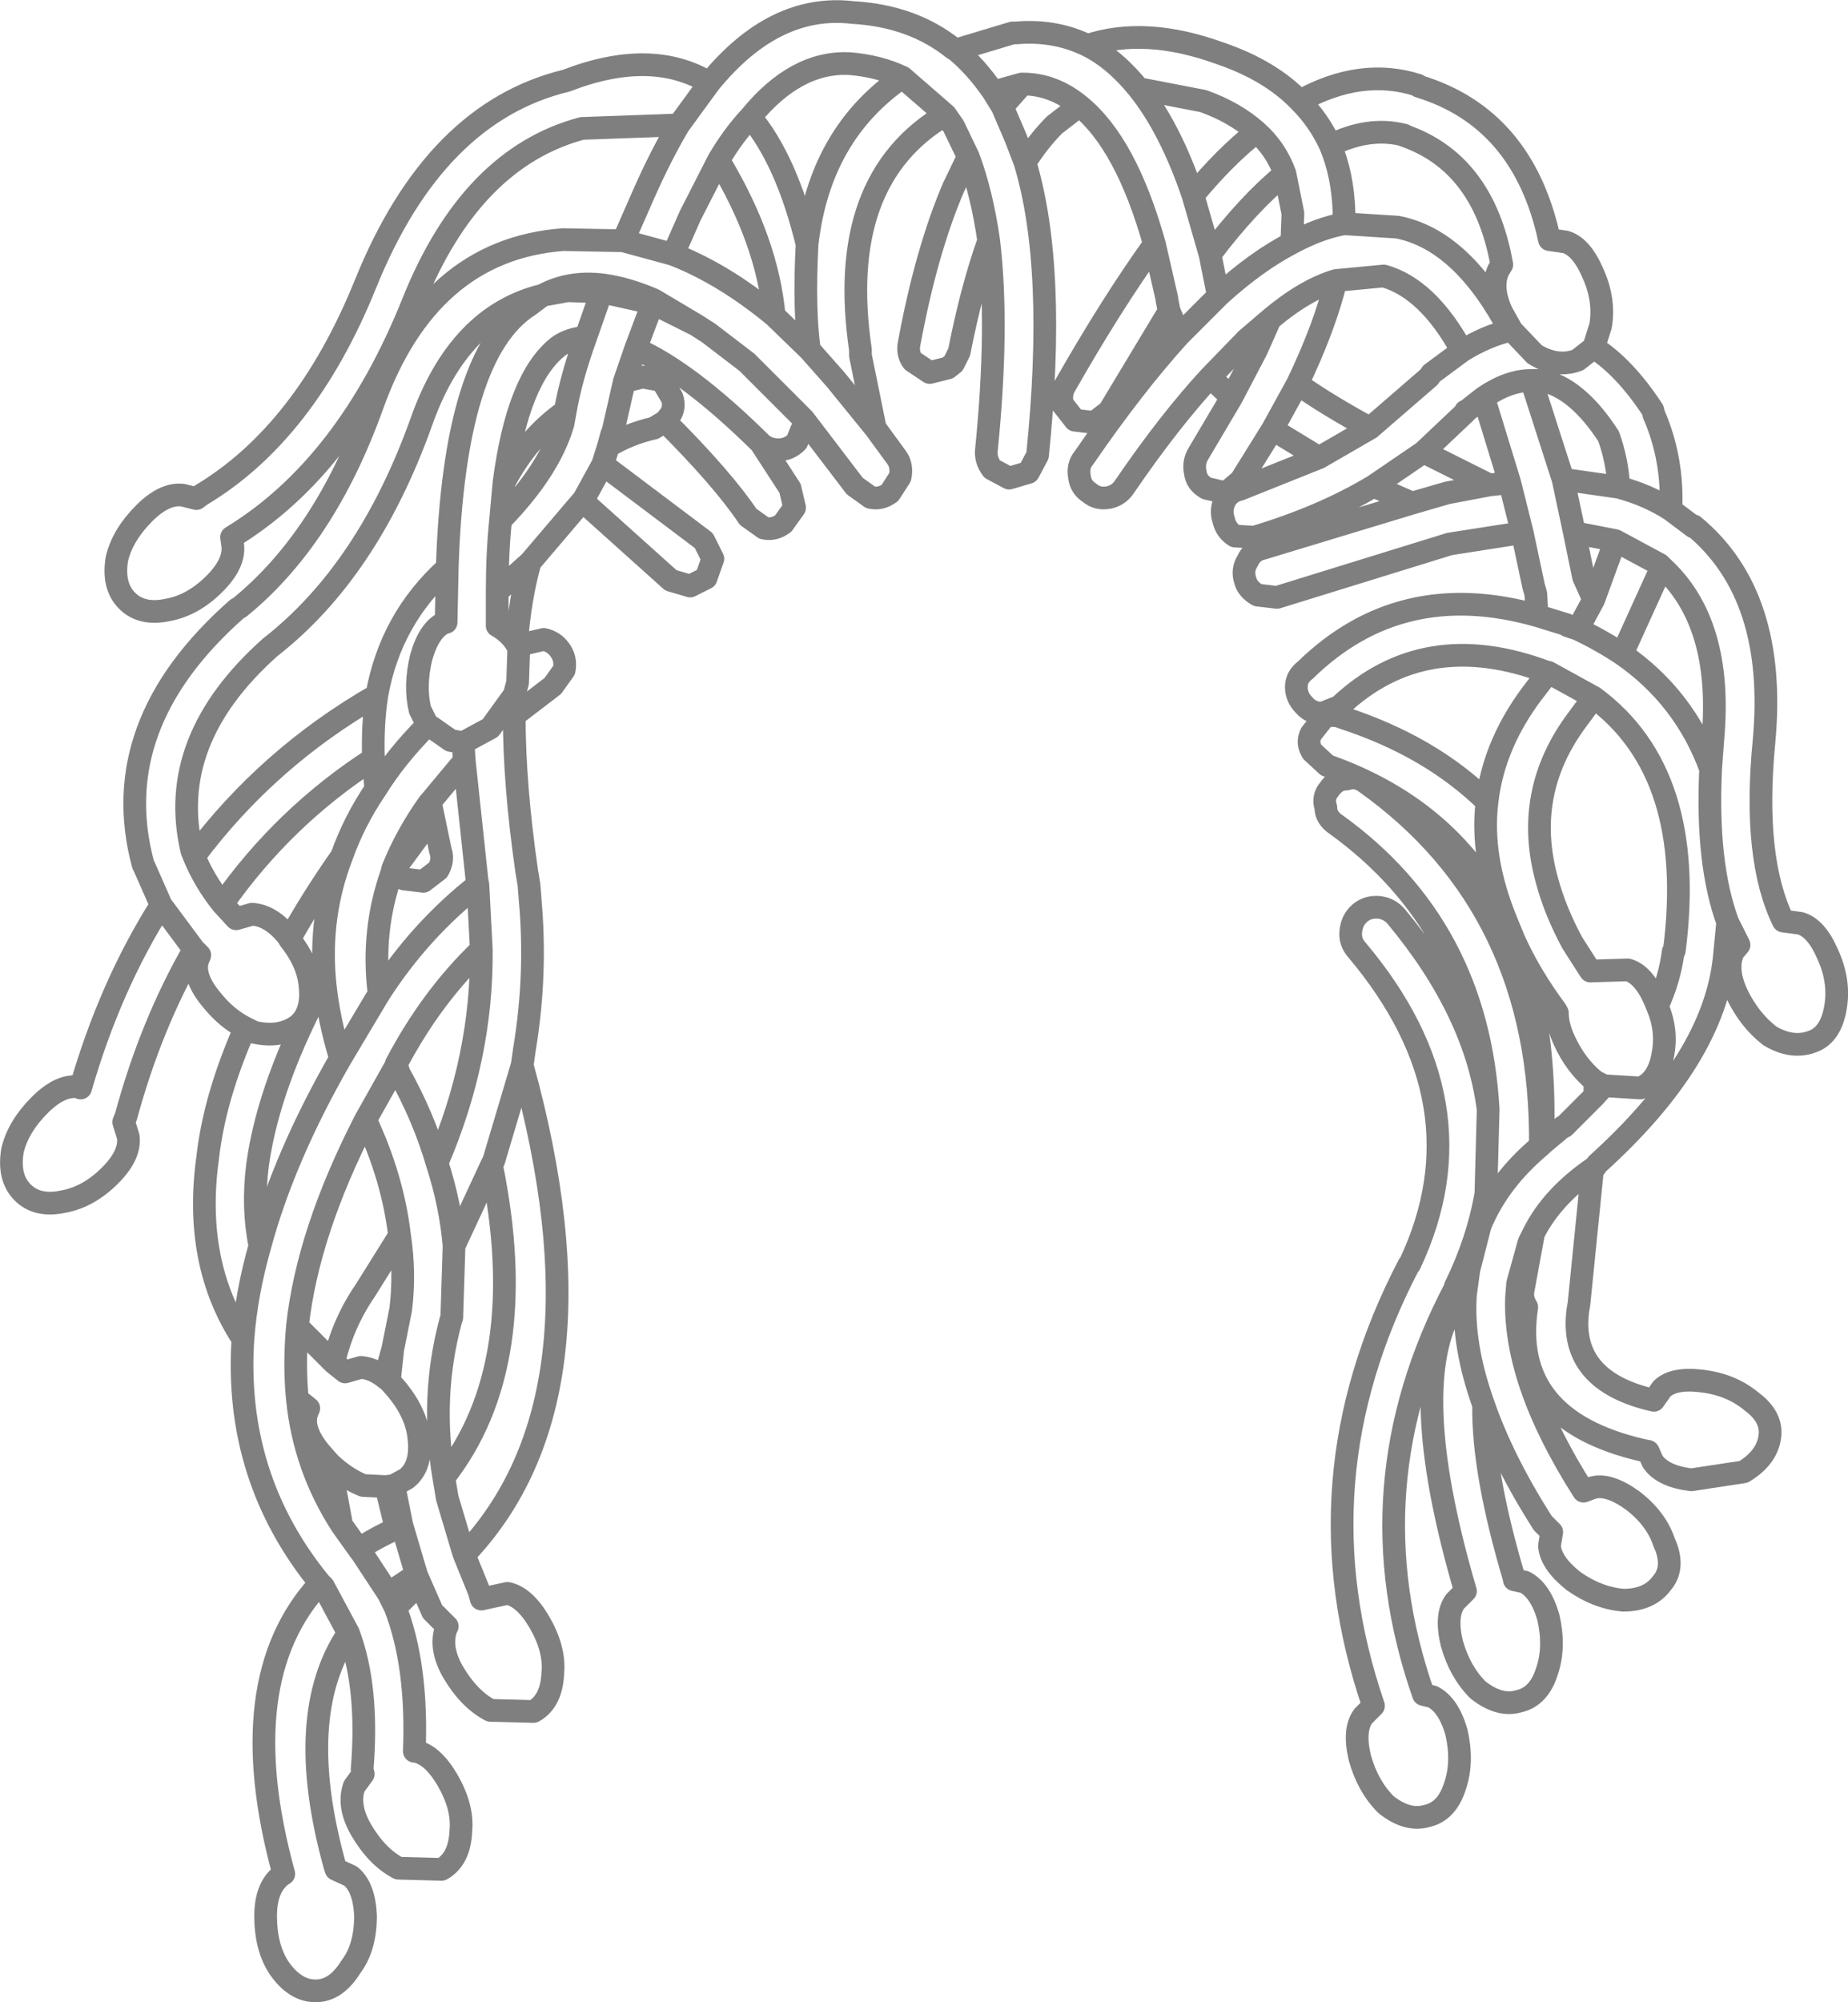 <?xml version="1.0" encoding="UTF-8" standalone="no"?>
<svg xmlns:xlink="http://www.w3.org/1999/xlink" height="88.15px" width="81.4px" xmlns="http://www.w3.org/2000/svg">
  <g transform="matrix(1.0, 0.0, 0.0, 1.0, -357.85, -145.2)">
    <path d="M399.95 147.4 L402.45 146.65 402.6 146.65 Q404.3 146.5 405.75 147.2 408.3 146.35 411.6 147.55 413.8 148.3 415.1 149.65 417.8 148.15 420.3 148.95 L420.35 149.0 Q424.95 150.4 426.1 155.75 L426.8 155.85 Q427.5 156.05 428.0 157.2 428.55 158.4 428.35 159.55 L428.05 160.5 Q429.4 161.35 430.65 163.25 L430.7 163.45 Q431.55 165.4 431.45 167.65 L432.45 168.4 432.45 168.35 Q436.15 171.4 435.55 177.85 435.05 183.0 436.4 185.75 L437.15 185.85 Q437.85 186.05 438.35 187.2 438.9 188.4 438.7 189.55 438.5 190.75 437.7 191.05 436.8 191.4 435.8 190.8 434.9 190.1 434.35 188.95 433.85 187.85 434.2 187.1 L434.45 186.8 433.95 185.8 433.8 187.35 Q433.35 191.8 428.2 196.45 L428.1 196.6 428.0 196.65 427.4 202.6 427.35 202.9 Q426.95 206.0 430.7 206.85 L431.05 206.35 Q431.55 205.85 432.8 206.0 434.1 206.15 435.0 206.9 435.95 207.6 435.8 208.5 435.65 209.4 434.65 210.0 L432.35 210.35 Q431.1 210.2 430.65 209.55 L430.45 209.1 430.2 209.05 Q424.35 207.7 425.1 202.75 424.85 202.35 424.95 201.95 L425.4 199.5 425.2 199.9 424.7 201.7 424.65 202.3 Q424.5 206.0 427.6 210.85 L428.0 210.7 Q428.7 210.5 429.75 211.25 430.8 212.05 431.15 213.1 431.65 214.2 431.05 214.9 430.5 215.65 429.35 215.65 428.2 215.55 427.15 214.8 426.15 214.0 426.1 213.25 L426.2 212.65 425.8 212.25 Q424.05 209.5 423.2 207.05 423.15 210.0 424.55 214.7 L424.55 214.75 425.0 214.85 Q425.7 215.2 426.05 216.4 426.35 217.7 426.0 218.75 425.65 219.9 424.75 220.1 423.9 220.35 422.95 219.6 422.15 218.8 421.8 217.55 421.5 216.3 421.95 215.7 L422.4 215.25 Q419.85 206.55 421.7 203.0 L422.55 201.1 423.05 199.15 423.3 197.75 Q422.95 199.8 421.95 201.85 L421.95 201.9 Q417.35 210.65 420.55 219.8 L420.95 219.9 Q421.65 220.25 422.0 221.45 422.3 222.75 421.95 223.8 421.6 224.95 420.7 225.15 419.85 225.4 418.9 224.65 418.1 223.85 417.75 222.6 417.45 221.35 417.9 220.75 L418.35 220.3 Q414.95 210.4 419.9 200.9 L419.95 200.85 Q423.3 193.75 417.6 187.0 417.3 186.65 417.35 186.2 417.4 185.7 417.75 185.4 418.1 185.1 418.6 185.15 419.05 185.2 419.35 185.55 422.85 189.75 423.4 194.05 422.95 186.0 416.7 181.5 416.25 181.2 416.25 180.75 416.1 180.3 416.4 179.95 416.7 179.5 417.15 179.5 417.6 179.35 418.0 179.65 425.8 185.2 425.7 195.65 L425.8 195.55 Q426.0 190.3 424.55 186.6 L424.2 185.75 Q421.85 180.85 416.3 178.9 L415.65 178.3 Q415.4 177.9 415.6 177.5 L416.15 176.8 Q416.55 176.6 417.0 176.8 420.85 178.05 423.35 180.5 423.65 177.85 425.55 175.45 L426.05 174.8 426.0 174.8 Q420.6 172.75 416.85 176.3 L416.1 176.6 Q415.6 176.6 415.3 176.25 414.95 175.9 414.95 175.45 414.95 175.0 415.35 174.7 419.55 170.6 425.55 172.3 L425.5 171.35 425.4 171.0 424.9 168.65 421.7 169.15 414.1 171.5 413.25 171.4 Q412.8 171.15 412.7 170.75 412.55 170.3 412.8 169.9 413.0 169.45 413.45 169.35 L420.05 167.35 418.35 166.6 Q416.1 167.95 413.1 168.85 L412.25 168.8 Q411.85 168.55 411.75 168.1 411.6 167.65 411.8 167.25 412.0 166.85 412.45 166.75 L415.95 165.35 413.9 164.1 412.5 166.35 411.85 166.9 411.0 166.7 Q410.55 166.45 410.5 166.0 410.4 165.55 410.65 165.15 L412.1 162.7 411.15 161.8 Q409.35 163.75 407.4 166.6 407.15 167.0 406.7 167.1 406.2 167.2 405.85 166.9 405.45 166.65 405.4 166.2 405.3 165.7 405.6 165.35 407.8 162.15 409.8 159.95 L409.35 158.9 406.7 163.3 406.05 163.8 405.2 163.7 404.65 163.0 Q404.55 162.55 404.75 162.2 406.8 158.6 408.7 155.95 407.45 151.5 405.4 149.85 L404.3 150.7 Q403.6 151.4 403.0 152.35 404.4 157.0 403.55 165.25 L403.15 166.0 402.3 166.25 401.55 165.85 Q401.25 165.45 401.3 165.0 401.85 159.55 401.4 155.8 400.65 157.9 400.1 160.7 L399.85 161.2 399.6 161.4 398.8 161.6 398.05 161.1 Q397.8 160.75 397.9 160.3 398.65 156.25 399.85 153.45 L400.5 152.1 399.85 150.75 399.5 150.25 Q394.65 153.1 395.75 160.6 L395.75 160.85 396.4 164.05 397.35 165.35 Q397.6 165.7 397.5 166.2 L397.05 166.9 Q396.65 167.2 396.2 167.1 L395.5 166.6 393.25 163.65 393.25 163.9 392.95 164.65 Q392.6 165.0 392.15 165.0 391.65 165.0 391.35 164.7 L392.65 166.7 392.85 167.55 392.35 168.25 Q391.95 168.55 391.5 168.45 L390.8 167.95 Q389.7 166.3 387.15 163.75 L386.65 164.05 Q385.55 164.3 384.65 164.85 L384.4 165.65 388.85 169.0 389.25 169.8 388.95 170.65 388.25 171.0 387.4 170.75 383.5 167.25 381.2 169.95 Q380.75 171.55 380.6 173.55 L380.7 173.75 380.95 173.55 381.8 173.35 Q382.25 173.45 382.5 173.8 382.8 174.2 382.7 174.7 L382.2 175.4 380.5 176.7 Q380.5 179.75 381.05 183.55 L381.15 184.15 381.2 184.75 381.2 184.8 Q381.5 188.1 380.95 191.4 L380.85 192.1 Q384.9 206.75 378.3 213.65 L378.95 215.25 379.05 215.6 380.2 215.35 Q380.95 215.5 381.6 216.6 382.3 217.8 382.2 218.85 382.15 220.1 381.35 220.55 L379.45 220.5 Q378.5 220.0 377.8 218.8 377.2 217.75 377.5 216.9 L377.55 216.8 377.5 216.75 376.9 216.15 376.2 214.55 376.0 214.65 375.9 215.35 375.3 215.95 375.25 215.95 Q376.25 218.5 376.1 222.3 L376.15 222.3 Q376.9 222.45 377.55 223.55 378.25 224.75 378.15 225.8 378.1 227.05 377.3 227.5 L375.4 227.45 Q374.45 226.95 373.75 225.75 373.15 224.7 373.45 223.85 L373.85 223.3 373.8 223.1 Q374.1 219.5 373.2 217.1 370.75 220.7 372.6 227.35 L372.65 227.5 373.3 227.8 Q373.9 228.3 373.95 229.55 373.95 230.95 373.3 231.8 372.65 232.85 371.75 232.85 370.85 232.85 370.15 231.85 369.55 230.95 369.55 229.55 369.55 228.35 370.2 227.8 L370.35 227.7 Q368.0 219.15 371.95 214.9 368.15 210.25 368.55 204.15 366.35 200.8 367.0 196.15 367.3 193.5 368.65 190.45 367.85 190.05 367.2 189.25 366.35 188.25 366.55 187.5 L366.65 187.25 366.4 187.0 Q364.5 190.3 363.4 194.35 L363.3 194.6 363.5 195.25 Q363.6 196.05 362.7 196.95 361.75 197.9 360.65 198.1 359.5 198.35 358.85 197.7 358.2 197.05 358.4 195.85 358.65 194.8 359.6 193.85 360.5 192.95 361.3 193.05 L361.4 193.1 Q362.7 188.6 364.95 185.05 L364.2 183.35 364.15 183.25 Q362.5 177.1 368.3 172.0 L368.4 171.95 Q372.15 168.9 374.25 163.05 376.7 156.2 382.65 155.75 L385.3 155.8 386.2 153.75 Q386.95 152.05 387.75 150.7 L383.6 150.85 383.5 150.85 Q378.6 152.15 376.05 158.5 373.15 165.75 368.05 168.85 L368.1 169.2 Q368.2 170.0 367.3 170.9 366.35 171.85 365.25 172.05 364.1 172.3 363.45 171.65 362.8 171.0 363.0 169.8 363.25 168.75 364.2 167.8 365.1 166.9 365.9 167.0 L366.5 167.15 366.7 167.0 Q371.3 164.25 373.95 157.7 377.0 150.15 382.8 148.75 386.55 147.3 389.1 148.85 391.95 145.35 395.4 145.75 398.05 145.9 399.85 147.35 L399.95 147.4 Q400.85 148.15 401.6 149.25 L402.85 148.9 402.9 148.9 Q404.25 148.9 405.4 149.85 M403.0 152.35 L402.6 151.3 402.0 149.9 401.6 149.25 M402.9 148.9 L402.75 149.05 402.0 149.9 M385.3 155.8 L387.5 156.4 388.25 154.7 389.5 152.25 Q390.15 151.15 390.9 150.35 392.9 147.9 395.25 148.0 396.55 148.1 397.6 148.6 L399.5 150.25 M400.5 152.1 Q401.1 153.7 401.4 155.8 M387.75 150.7 L389.1 148.85 M368.65 190.45 L369.05 190.65 Q370.2 190.9 370.95 190.35 371.65 189.8 371.5 188.55 371.4 187.55 370.6 186.55 L370.55 186.45 Q369.8 185.5 368.95 185.45 L368.25 185.65 367.65 185.0 Q366.85 184.0 366.4 182.9 L366.3 182.65 Q365.15 177.8 369.75 173.7 374.05 170.35 376.4 163.8 378.05 159.1 381.75 158.2 382.95 157.55 384.45 157.75 385.5 157.9 386.65 158.4 L388.5 159.5 389.05 159.85 390.75 161.15 393.25 163.65 M384.45 157.75 L384.35 158.05 386.6 158.55 386.65 158.4 M388.5 159.5 L386.6 158.55 385.85 160.55 Q388.15 161.55 391.35 164.7 M389.5 152.25 Q391.65 155.8 391.95 159.1 L393.5 160.6 Q393.25 158.8 393.4 155.95 392.5 152.25 390.9 150.35 M391.95 159.1 Q389.7 157.25 387.5 156.4 M387.15 163.75 L387.35 163.5 Q387.6 163.15 387.45 162.7 L387.0 161.95 386.15 161.8 385.35 162.0 384.85 164.2 384.8 164.3 384.65 164.85 M396.4 164.05 L394.65 161.9 393.5 160.6 M385.85 160.55 L385.35 162.0 M393.4 155.95 Q393.95 151.1 397.6 148.6 M380.6 173.55 L380.5 173.4 Q380.2 173.0 379.75 172.75 L379.75 171.25 Q379.75 169.55 379.9 168.1 L380.05 166.45 Q380.65 161.85 382.45 160.45 382.95 160.1 383.65 160.05 L384.35 158.05 382.85 158.0 381.75 158.2 381.15 158.65 Q377.85 160.75 377.55 170.2 L377.5 172.6 377.45 172.6 Q376.75 172.9 376.4 174.15 376.1 175.4 376.35 176.45 L376.65 177.05 376.7 177.1 377.7 177.8 378.25 177.9 379.45 177.25 380.5 175.8 380.65 175.25 380.7 173.75 M379.9 168.1 Q382.05 165.9 382.65 163.85 L382.75 163.3 Q381.1 164.45 380.05 166.45 M384.4 165.65 L383.55 167.2 383.5 167.25 M381.2 169.95 L379.75 171.25 M382.75 163.3 Q383.0 161.85 383.65 160.05 M380.5 176.7 L380.5 175.8 M376.7 177.1 L376.65 177.15 Q375.3 178.5 374.4 179.95 373.45 181.35 372.9 182.9 371.9 185.5 372.15 188.35 372.3 190.0 372.85 191.8 L374.55 188.95 Q374.2 186.2 375.1 183.65 L375.15 183.45 Q375.75 181.95 376.75 180.55 L376.8 180.5 378.3 178.7 378.25 177.9 M376.65 177.15 L376.65 177.05 M375.15 183.45 L375.2 183.5 376.6 181.6 376.8 180.75 376.75 180.55 M376.8 180.5 L377.25 182.65 Q377.4 183.05 377.15 183.5 L376.5 184.0 375.65 183.9 375.2 183.5 375.1 183.65 M378.3 178.7 L378.85 183.85 378.85 183.9 378.9 184.15 379.05 187.0 Q379.1 191.75 377.1 196.4 377.7 198.25 377.85 200.05 L379.5 196.5 379.6 196.3 380.85 192.1 M381.15 184.15 L381.2 184.8 M377.55 170.2 Q375.05 172.45 374.45 175.8 374.25 177.1 374.3 178.6 L374.4 179.95 M374.45 175.8 Q369.65 178.55 366.4 182.9 M367.65 185.0 Q370.35 181.15 374.3 178.6 M372.15 188.35 Q369.7 192.85 369.2 196.45 368.95 198.35 369.3 200.05 370.35 196.15 372.85 191.8 M377.1 196.4 Q376.5 194.35 375.4 192.4 L375.4 192.35 375.3 192.1 373.95 194.5 Q375.15 197.05 375.45 199.6 375.7 201.25 375.5 202.85 L375.15 204.6 375.0 206.0 375.35 206.4 Q376.2 207.45 376.3 208.5 376.45 209.75 375.75 210.3 L375.2 210.6 375.55 212.35 376.2 214.55 M375.3 192.1 L375.3 192.05 Q376.85 189.1 379.05 187.0 M370.6 186.55 Q371.6 184.75 372.9 182.9 M378.9 184.15 Q376.35 186.15 374.55 188.95 M364.95 185.05 L366.4 187.0 M428.7 164.4 Q427.3 162.25 425.75 161.95 L425.3 161.95 426.7 166.3 429.15 166.65 Q429.1 165.5 428.7 164.4 M433.95 185.8 Q433.0 183.2 433.2 179.05 432.05 175.9 429.3 174.0 428.4 173.4 427.35 172.9 L426.9 172.75 426.85 172.7 425.55 172.3 M429.3 174.0 L431.05 170.15 430.95 170.05 429.0 169.0 428.05 171.6 427.35 172.9 M429.0 169.0 L427.2 168.65 427.6 170.6 428.05 171.6 M431.45 167.65 Q430.45 167.0 429.15 166.65 M426.7 166.3 L427.2 168.65 M428.05 160.5 L427.35 161.05 Q426.45 161.4 425.45 160.8 L424.45 159.75 424.35 159.75 Q423.3 160.0 422.25 160.65 L420.9 161.65 420.8 161.8 418.2 164.05 415.95 165.35 M424.45 159.75 L424.0 158.95 Q423.5 157.85 423.85 157.1 L424.0 156.85 Q423.2 152.35 419.65 151.15 L419.7 151.15 Q418.15 150.75 416.45 151.6 417.0 152.9 417.05 154.55 L417.05 155.05 419.4 155.2 Q422.25 155.75 424.35 159.75 M411.15 161.8 L412.75 160.15 413.8 159.25 Q415.35 157.95 416.7 157.55 L418.8 157.35 Q420.75 157.9 422.25 160.65 M410.85 149.65 L408.0 149.1 Q409.4 150.85 410.4 153.8 411.8 152.1 413.2 151.0 412.25 150.15 410.85 149.65 M410.4 153.8 L411.15 156.4 Q412.85 154.15 414.45 152.85 414.05 151.75 413.2 151.0 M411.15 156.4 L411.45 157.9 411.55 158.2 Q413.2 156.7 414.75 155.9 L414.8 154.6 414.45 152.85 M409.35 158.9 L409.25 158.4 409.25 158.35 408.7 155.95 M413.8 159.25 L413.2 160.6 412.1 162.7 M413.2 160.6 L412.75 160.15 M411.55 158.2 L409.8 159.95 M418.2 164.05 Q416.35 163.05 415.0 162.1 L413.9 164.1 M422.4 163.35 L420.55 165.1 423.45 166.55 424.35 166.45 423.2 162.7 422.5 163.25 422.45 163.3 422.4 163.3 422.4 163.35 M420.05 167.35 L421.6 166.9 423.45 166.55 M424.9 168.65 L424.35 166.45 M420.55 165.1 L418.35 166.6 M415.0 162.1 Q416.2 159.6 416.7 157.55 M417.05 155.05 Q415.95 155.25 414.75 155.9 M415.1 149.65 Q415.95 150.5 416.45 151.6 M423.3 197.75 L423.4 194.05 M423.35 180.5 Q423.05 182.95 424.2 185.75 M424.55 186.6 Q425.25 188.15 426.4 189.7 L426.45 189.8 Q426.45 190.35 426.75 191.0 427.25 192.1 428.1 192.8 L428.2 192.85 428.5 193.0 430.1 193.1 Q430.9 192.8 431.1 191.6 431.3 190.55 430.85 189.5 L430.75 189.25 Q430.25 188.1 429.55 187.9 L427.9 187.95 427.1 186.7 Q426.35 185.3 426.0 184.0 424.9 180.1 427.35 176.85 L428.05 175.9 426.05 174.8 M433.2 179.05 L433.3 177.7 Q433.75 172.6 431.05 170.15 M430.85 189.5 Q431.4 188.3 431.55 187.1 L431.6 187.05 Q432.6 179.25 428.05 175.9 M428.1 192.8 L428.1 193.45 428.5 193.0 M425.8 195.55 L426.7 194.8 426.75 194.8 426.8 194.75 428.1 193.45 M425.3 161.95 Q424.3 161.95 423.2 162.7 M405.75 147.2 Q406.95 147.8 408.0 149.1 M423.2 207.05 Q422.25 204.4 422.4 202.2 L422.55 201.1 M378.3 213.65 L378.25 213.5 377.55 211.15 377.4 210.25 Q376.8 206.7 377.7 203.35 L377.75 203.2 377.85 200.05 M375.15 204.6 L374.8 205.85 375.0 206.0 M369.3 200.05 Q368.7 202.15 368.55 204.15 M371.45 207.2 L370.95 206.8 Q371.25 209.8 372.9 212.35 L372.4 209.65 372.0 209.2 Q371.15 208.2 371.35 207.45 L371.45 207.2 M375.45 199.6 L373.95 202.0 Q372.95 203.45 372.55 205.2 L373.05 205.6 373.75 205.4 Q374.3 205.45 374.8 205.85 M370.95 206.8 Q370.8 205.3 370.95 203.6 371.4 199.45 373.95 194.5 M370.95 203.6 L372.55 205.2 M371.95 214.9 L372.1 215.05 373.2 217.1 M375.25 215.95 L374.95 215.35 373.8 213.6 373.65 213.4 372.9 212.35 M375.2 210.6 L374.85 210.65 375.3 212.5 375.55 212.35 M376.0 214.65 L374.95 215.35 M375.3 212.5 Q374.4 212.9 373.65 213.4 M374.85 210.65 L373.85 210.6 Q373.1 210.3 372.4 209.65 M423.05 199.15 Q423.85 197.2 425.7 195.65 M428.0 196.65 Q426.2 197.9 425.4 199.5 M377.4 210.25 Q381.3 205.3 379.5 196.5" fill="none" stroke="#000000" stroke-linecap="round" stroke-linejoin="round" stroke-opacity="0.502" stroke-width="1.0"/>
  </g>
</svg>
